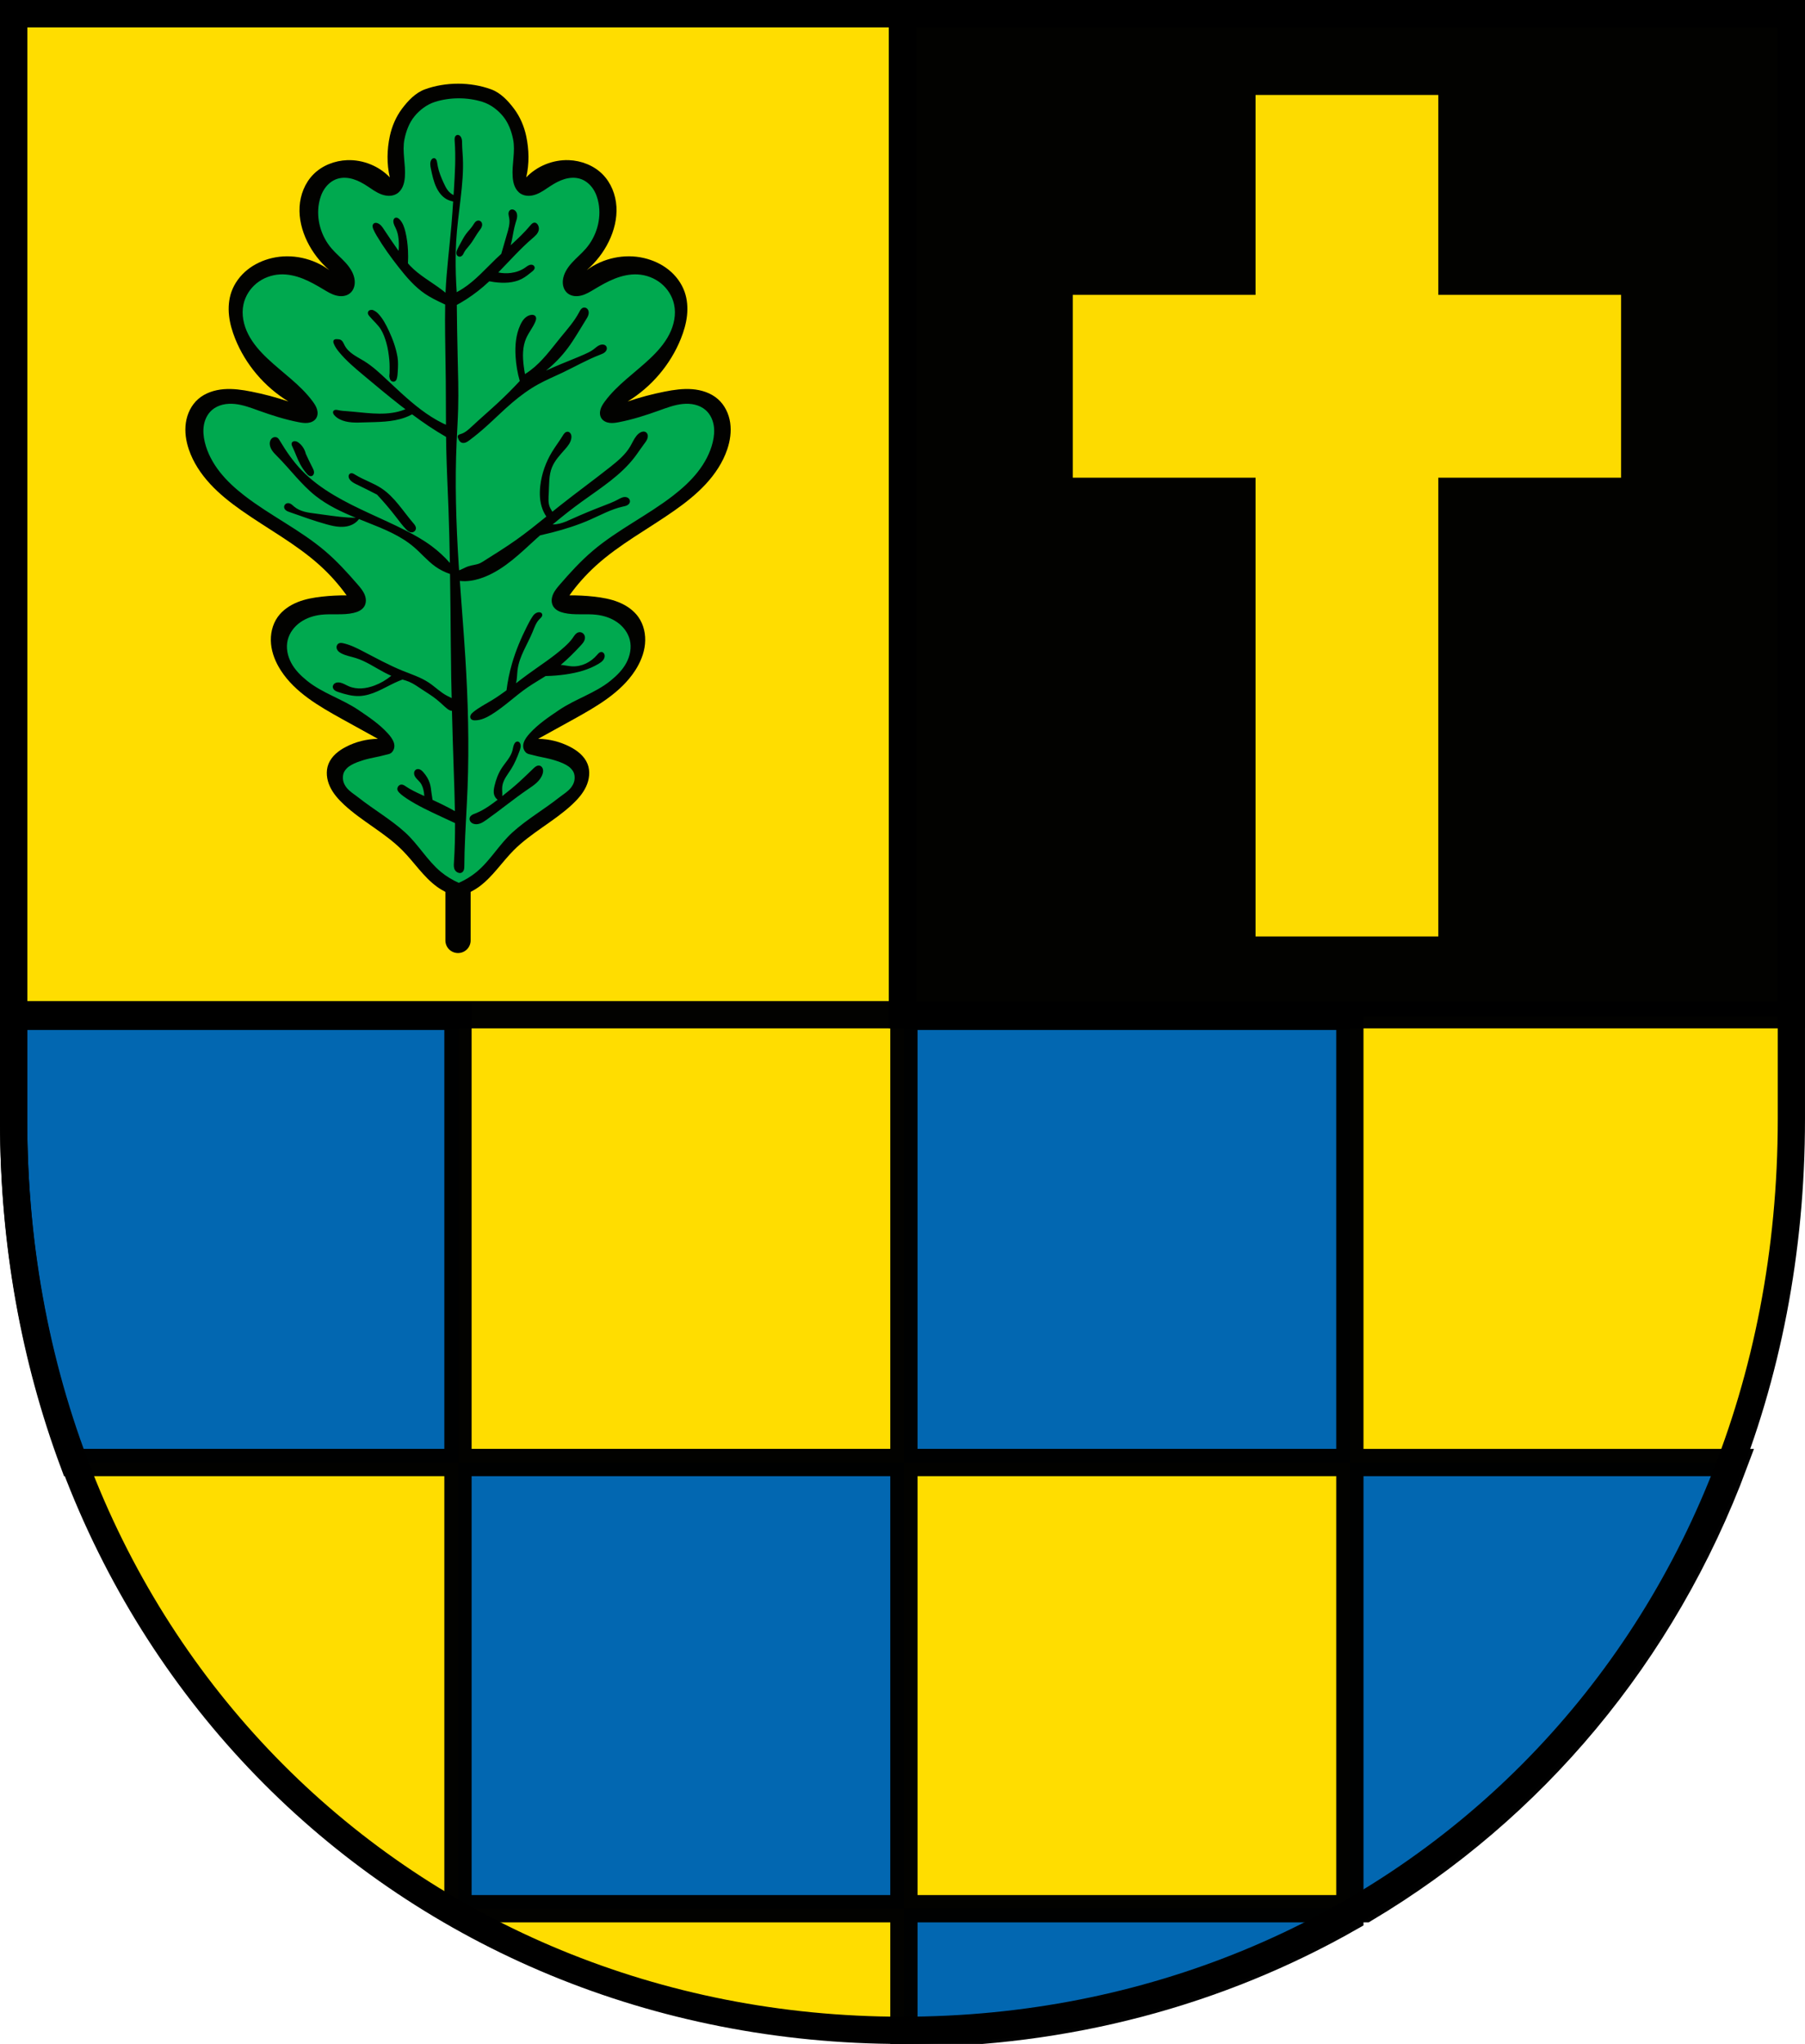 <?xml version="1.0" encoding="UTF-8" standalone="no"?>
<!-- Created with Inkscape (http://www.inkscape.org/) -->

<svg
   xmlns:dc="http://purl.org/dc/elements/1.1/"
   xmlns:cc="http://creativecommons.org/ns#"
   xmlns:rdf="http://www.w3.org/1999/02/22-rdf-syntax-ns#"
   xmlns:svg="http://www.w3.org/2000/svg"
   xmlns="http://www.w3.org/2000/svg"
   xmlns:sodipodi="http://sodipodi.sourceforge.net/DTD/sodipodi-0.dtd"
   xmlns:inkscape="http://www.inkscape.org/namespaces/inkscape"
   width="140.306mm"
   height="158.823mm"
   viewBox="0 0 140.306 158.823"
   version="1.1"
   id="svg865"
   inkscape:version="0.92.5 (2060ec1f9f, 2020-04-08)"
   sodipodi:docname="DEU Dickenschied COA.svg">
  <defs
     id="defs859">
    <inkscape:path-effect
       effect="spiro"
       id="path-effect3387"
       is_visible="true" />
    <inkscape:path-effect
       effect="spiro"
       id="path-effect3382"
       is_visible="true" />
    <inkscape:path-effect
       effect="spiro"
       id="path-effect3377"
       is_visible="true" />
    <inkscape:path-effect
       effect="spiro"
       id="path-effect3372"
       is_visible="true" />
    <inkscape:path-effect
       effect="spiro"
       id="path-effect3367"
       is_visible="true" />
    <inkscape:path-effect
       effect="spiro"
       id="path-effect3362"
       is_visible="true" />
    <inkscape:path-effect
       effect="spiro"
       id="path-effect3357"
       is_visible="true" />
    <inkscape:path-effect
       effect="spiro"
       id="path-effect3352"
       is_visible="true" />
    <inkscape:path-effect
       effect="spiro"
       id="path-effect3348"
       is_visible="true" />
    <inkscape:path-effect
       effect="spiro"
       id="path-effect3343"
       is_visible="true" />
    <inkscape:path-effect
       effect="spiro"
       id="path-effect3338"
       is_visible="true" />
    <inkscape:path-effect
       effect="spiro"
       id="path-effect3333"
       is_visible="true" />
    <inkscape:path-effect
       effect="spiro"
       id="path-effect3328"
       is_visible="true" />
    <inkscape:path-effect
       effect="spiro"
       id="path-effect3323"
       is_visible="true" />
    <inkscape:path-effect
       effect="spiro"
       id="path-effect3318"
       is_visible="true" />
    <inkscape:path-effect
       effect="spiro"
       id="path-effect3313"
       is_visible="true" />
    <inkscape:path-effect
       effect="spiro"
       id="path-effect3308"
       is_visible="true" />
    <inkscape:path-effect
       effect="spiro"
       id="path-effect3303"
       is_visible="true" />
    <inkscape:path-effect
       effect="spiro"
       id="path-effect3298"
       is_visible="true" />
    <inkscape:path-effect
       effect="spiro"
       id="path-effect3293"
       is_visible="true" />
    <inkscape:path-effect
       effect="spiro"
       id="path-effect3288"
       is_visible="true" />
    <inkscape:path-effect
       effect="spiro"
       id="path-effect3283"
       is_visible="true" />
    <inkscape:path-effect
       effect="spiro"
       id="path-effect3278"
       is_visible="true" />
    <inkscape:path-effect
       effect="spiro"
       id="path-effect3273"
       is_visible="true" />
    <inkscape:path-effect
       effect="spiro"
       id="path-effect3268"
       is_visible="true" />
    <inkscape:path-effect
       effect="spiro"
       id="path-effect3263"
       is_visible="true" />
    <inkscape:path-effect
       effect="spiro"
       id="path-effect3259"
       is_visible="true" />
    <inkscape:path-effect
       effect="spiro"
       id="path-effect3185"
       is_visible="true" />
    <inkscape:path-effect
       effect="spiro"
       id="path-effect3161"
       is_visible="true" />
    <inkscape:path-effect
       effect="spiro"
       id="path-effect3644"
       is_visible="true" />
    <inkscape:path-effect
       effect="spiro"
       id="path-effect3636"
       is_visible="true" />
    <inkscape:path-effect
       effect="spiro"
       id="path-effect3544"
       is_visible="true" />
    <inkscape:path-effect
       effect="spiro"
       id="path-effect3466"
       is_visible="true" />
    <inkscape:path-effect
       effect="spiro"
       id="path-effect3544-2"
       is_visible="true" />
    <inkscape:path-effect
       effect="spiro"
       id="path-effect3644-8"
       is_visible="true" />
    <inkscape:path-effect
       effect="spiro"
       id="path-effect3644-3"
       is_visible="true" />
    <inkscape:path-effect
       effect="spiro"
       id="path-effect3636-0"
       is_visible="true" />
    <inkscape:path-effect
       effect="spiro"
       id="path-effect1727-0-1"
       is_visible="true" />
    <inkscape:path-effect
       effect="spiro"
       id="path-effect1731-8-3"
       is_visible="true" />
    <inkscape:path-effect
       effect="spiro"
       id="path-effect1727-3"
       is_visible="true" />
    <inkscape:path-effect
       effect="spiro"
       id="path-effect1731-7"
       is_visible="true" />
    <inkscape:path-effect
       effect="spiro"
       id="path-effect841-8"
       is_visible="true" />
    <inkscape:path-effect
       effect="skeletal"
       id="path-effect6414"
       is_visible="true"
       lpeversion="1"
       pattern="m 26507.414,27761.564 c 0,-13.157 10.678,-23.835 23.835,-23.835 13.157,0 23.835,10.678 23.835,23.835 0,13.157 -10.678,23.835 -23.835,23.835 -13.157,0 -23.835,-10.678 -23.835,-23.835 z"
       copytype="single_stretched"
       prop_scale="0.08"
       scale_y_rel="false"
       spacing="0"
       normal_offset="0"
       tang_offset="0"
       prop_units="false"
       vertical_pattern="false"
       hide_knot="false"
       fuse_tolerance="0" />
    <inkscape:path-effect
       effect="spiro"
       id="path-effect3161-9"
       is_visible="true" />
    <inkscape:path-effect
       effect="spiro"
       id="path-effect3185-9"
       is_visible="true" />
  </defs>
  <sodipodi:namedview
     id="base"
     pagecolor="#ffffff"
     bordercolor="#666666"
     borderopacity="1.0"
     inkscape:pageopacity="0.0"
     inkscape:pageshadow="2"
     inkscape:zoom="1.3210603"
     inkscape:cx="265.1444"
     inkscape:cy="300.13745"
     inkscape:document-units="mm"
     inkscape:current-layer="layer1"
     showgrid="false"
     inkscape:window-width="1920"
     inkscape:window-height="1046"
     inkscape:window-x="-11"
     inkscape:window-y="-11"
     inkscape:window-maximized="1"
     fit-margin-top="0"
     fit-margin-left="0"
     fit-margin-right="0"
     fit-margin-bottom="0"
     inkscape:snap-global="false"
     inkscape:snap-midpoints="true"
     inkscape:snap-smooth-nodes="true" />
  <g
     inkscape:label="Ebene 1"
     inkscape:groupmode="layer"
     id="layer1"
     transform="translate(7.709,173.243)">
    <path
       style="opacity:1;fill:#ffdd00;fill-opacity:1;fill-rule:evenodd;stroke:none;stroke-width:2.117;stroke-linecap:round;stroke-linejoin:miter;stroke-miterlimit:4;stroke-dasharray:none;stroke-opacity:1;paint-order:fill markers stroke"
       d="m -6.651,-172.185 v 85.912 c 0,41.282 30.816,70.794 69.094,70.794 38.278,0 69.095,-29.511 69.095,-70.794 v -85.912 z"
       id="rect953-2-9"
       inkscape:connector-curvature="0"
       sodipodi:nodetypes="cssscc" />
    <path
       style="opacity:0.99;fill:#0066b3;fill-opacity:1;fill-rule:evenodd;stroke:#000000;stroke-width:8;stroke-linecap:round;stroke-linejoin:miter;stroke-miterlimit:4;stroke-dasharray:none;stroke-dashoffset:0;stroke-opacity:1;paint-order:fill markers stroke"
       d="M 4 298.012 L 4 328.709 C 4 364.736 10.222 398.384 21.555 428.842 L 134.336 428.842 L 134.336 298.012 L 4 298.012 z M 134.336 428.842 L 134.336 559.676 L 265.145 559.676 L 265.145 428.842 L 134.336 428.842 z M 265.145 428.842 L 395.949 428.842 L 395.949 298.012 L 265.145 298.012 L 265.145 428.842 z M 265.145 559.676 L 265.145 596.275 C 312.874 596.275 357.531 584.128 395.951 562.256 L 395.951 559.676 L 265.145 559.676 z M 395.951 559.676 L 400.383 559.676 C 449.412 530.436 487.803 485.091 508.732 428.844 L 395.951 428.844 L 395.951 559.676 z "
       transform="matrix(0.265,0,0,0.265,-7.709,-173.243)"
       id="rect3048" />
    <flowRoot
       xml:space="preserve"
       id="flowRoot2783"
       style="font-style:normal;font-weight:normal;font-size:26.667px;line-height:1.25;font-family:sans-serif;letter-spacing:0px;word-spacing:0px;fill:#000000;fill-opacity:1;stroke:none"><flowRegion
         id="flowRegion2785"><rect
           id="rect2787"
           width="4.055"
           height="56.766"
           x="1812.468"
           y="-35.759" /></flowRegion><flowPara
         id="flowPara2789" /></flowRoot>    <path
       style="opacity:0.99;fill:#000000;fill-opacity:1;fill-rule:evenodd;stroke:none;stroke-width:8;stroke-linecap:round;stroke-linejoin:miter;stroke-miterlimit:4;stroke-dasharray:none;stroke-dashoffset:0;stroke-opacity:1;paint-order:fill markers stroke"
       d="M 265.145 4 L 265.145 298.012 L 526.289 298.012 L 526.289 4 L 265.145 4 z "
       transform="matrix(0.265,0,0,0.265,-7.709,-173.243)"
       id="rect2997" />
    <path
       inkscape:connector-curvature="0"
       style="opacity:0.99;fill:none;fill-opacity:1;fill-rule:evenodd;stroke:#000000;stroke-width:2.117;stroke-linecap:round;stroke-linejoin:miter;stroke-miterlimit:4;stroke-dasharray:none;stroke-dashoffset:0;stroke-opacity:1;paint-order:fill markers stroke"
       d="m 62.444,-172.185 v 77.791 h 69.094 v -77.791 z"
       id="rect2997-3" />
    <path
       inkscape:connector-curvature="0"
       style="opacity:0.99;fill:none;fill-opacity:1;fill-rule:evenodd;stroke:#000000;stroke-width:2.117;stroke-linecap:round;stroke-linejoin:miter;stroke-miterlimit:4;stroke-dasharray:none;stroke-dashoffset:0;stroke-opacity:1;paint-order:fill markers stroke"
       d="m 62.443,-172.185 v 77.791 H -6.651 v -77.791 z"
       id="rect2997-3-2" />
    <path
       style="opacity:1;fill:none;fill-opacity:1;fill-rule:evenodd;stroke:#000000;stroke-width:2.117;stroke-linecap:round;stroke-linejoin:miter;stroke-miterlimit:4;stroke-dasharray:none;stroke-opacity:1;paint-order:fill markers stroke"
       d="m -6.651,-172.185 v 85.912 c 0,41.282 30.816,70.794 69.094,70.794 38.278,0 69.095,-29.511 69.095,-70.794 v -85.912 z"
       id="rect953-2"
       inkscape:connector-curvature="0"
       sodipodi:nodetypes="cssscc" />
    <path
       style="opacity:0.99;fill:#ffdd00;fill-opacity:1;fill-rule:evenodd;stroke:none;stroke-width:0.265;stroke-linecap:round;stroke-linejoin:miter;stroke-miterlimit:4;stroke-dasharray:none;stroke-dashoffset:0;stroke-opacity:1;paint-order:fill markers stroke"
       d="m 89.887,-165.864 v 15.533 H 75.68 v 14.207 h 14.207 v 35.648 h 14.207 v -35.648 h 14.207 v -14.207 H 104.094 V -165.864 Z"
       id="rect3130"
       inkscape:connector-curvature="0" />
    <path
       inkscape:connector-curvature="0"
       style="opacity:0.99;fill:#000000;fill-opacity:1;fill-rule:evenodd;stroke:none;stroke-width:0.106;stroke-linecap:round;stroke-linejoin:round;stroke-miterlimit:4;stroke-dasharray:none;stroke-dashoffset:0;stroke-opacity:1;paint-order:fill markers stroke"
       d="m 27.896,-166.74 c -0.887,0 -1.773,0.147 -2.579,0.441 -0.734,0.268 -1.315,0.889 -1.78,1.508 -0.467,0.623 -0.784,1.37 -0.945,2.127 -0.222,1.046 -0.247,2.155 0,3.205 -0.841,-0.882 -2.08,-1.383 -3.309,-1.339 -0.975,0.035 -1.947,0.414 -2.628,1.1 -0.66,0.665 -1.021,1.588 -1.076,2.516 -0.055,0.928 0.181,1.859 0.589,2.698 0.413,0.848 1.004,1.612 1.722,2.233 -1.246,-0.93 -2.921,-1.295 -4.447,-0.942 -0.701,0.163 -1.372,0.47 -1.929,0.919 -0.557,0.449 -0.998,1.043 -1.234,1.712 -0.206,0.587 -0.253,1.221 -0.186,1.839 0.067,0.617 0.245,1.219 0.477,1.797 0.804,2.003 2.277,3.741 4.136,4.879 -0.938,-0.317 -1.898,-0.573 -2.871,-0.765 -0.709,-0.14 -1.432,-0.247 -2.152,-0.189 -0.72,0.058 -1.444,0.292 -1.984,0.763 -0.536,0.467 -0.859,1.144 -0.961,1.841 -0.102,0.697 0.005,1.413 0.232,2.081 0.338,0.999 0.937,1.9 1.657,2.679 0.72,0.78 1.56,1.443 2.431,2.056 2.044,1.439 4.286,2.626 6.131,4.305 0.761,0.692 1.447,1.464 2.044,2.296 -0.634,-0.006 -1.268,0.026 -1.898,0.096 -0.651,0.072 -1.303,0.186 -1.909,0.429 -0.607,0.243 -1.169,0.623 -1.546,1.15 -0.431,0.603 -0.592,1.37 -0.521,2.104 0.071,0.734 0.362,1.436 0.764,2.058 1.107,1.712 2.972,2.782 4.769,3.779 0.923,0.512 1.848,1.022 2.773,1.531 -0.862,0.011 -1.72,0.226 -2.482,0.622 -0.29,0.151 -0.568,0.329 -0.807,0.55 -0.239,0.221 -0.438,0.488 -0.556,0.789 -0.218,0.558 -0.138,1.199 0.114,1.743 0.251,0.544 0.661,1.004 1.103,1.414 1.403,1.303 3.175,2.184 4.525,3.54 0.917,0.921 1.628,2.049 2.677,2.822 0.212,0.156 0.439,0.293 0.673,0.415 v 3.77 c 0,0.543 0.438,0.98 0.981,0.98 0.543,0 0.981,-0.437 0.981,-0.98 v -3.77 c 0.234,-0.123 0.461,-0.259 0.673,-0.415 1.049,-0.773 1.759,-1.901 2.676,-2.822 1.35,-1.356 3.123,-2.237 4.526,-3.54 0.442,-0.41 0.852,-0.87 1.103,-1.414 0.251,-0.544 0.331,-1.185 0.113,-1.743 -0.118,-0.301 -0.317,-0.568 -0.556,-0.789 -0.239,-0.221 -0.517,-0.399 -0.807,-0.55 -0.762,-0.396 -1.619,-0.611 -2.481,-0.622 0.926,-0.508 1.85,-1.018 2.773,-1.531 1.797,-0.997 3.662,-2.067 4.769,-3.779 0.402,-0.622 0.694,-1.324 0.765,-2.058 0.071,-0.734 -0.091,-1.501 -0.521,-2.104 -0.376,-0.527 -0.939,-0.907 -1.546,-1.15 -0.607,-0.243 -1.259,-0.357 -1.909,-0.429 -0.63,-0.07 -1.264,-0.102 -1.898,-0.096 0.597,-0.833 1.283,-1.604 2.044,-2.296 1.845,-1.679 4.087,-2.866 6.131,-4.305 0.871,-0.613 1.711,-1.277 2.431,-2.056 0.72,-0.78 1.318,-1.681 1.657,-2.679 0.226,-0.668 0.334,-1.384 0.232,-2.081 -0.102,-0.697 -0.426,-1.374 -0.962,-1.841 -0.541,-0.472 -1.264,-0.706 -1.984,-0.763 -0.72,-0.058 -1.444,0.049 -2.152,0.189 -0.973,0.192 -1.932,0.448 -2.871,0.765 1.859,-1.139 3.332,-2.876 4.136,-4.879 0.232,-0.578 0.41,-1.179 0.477,-1.797 0.067,-0.617 0.021,-1.252 -0.186,-1.839 -0.236,-0.67 -0.676,-1.263 -1.234,-1.712 -0.557,-0.449 -1.228,-0.756 -1.93,-0.919 -1.525,-0.354 -3.199,0.011 -4.445,0.941 0.717,-0.621 1.308,-1.385 1.72,-2.232 0.408,-0.839 0.644,-1.77 0.589,-2.698 -0.055,-0.928 -0.416,-1.851 -1.076,-2.516 -0.681,-0.686 -1.653,-1.066 -2.628,-1.101 -1.229,-0.044 -2.467,0.458 -3.309,1.339 0.247,-1.05 0.222,-2.159 0,-3.205 -0.161,-0.757 -0.477,-1.504 -0.945,-2.127 -0.465,-0.62 -1.046,-1.24 -1.78,-1.508 -0.806,-0.294 -1.693,-0.441 -2.579,-0.441 z"
       id="rect3157-4" />
    <path
       style="fill:#00a94f;fill-opacity:1;stroke:none;stroke-width:0.246;stroke-linecap:butt;stroke-linejoin:miter;stroke-miterlimit:4;stroke-dasharray:none;stroke-opacity:1"
       d="M 134.572 28.828 C 132.189 28.828 129.807 29.178 127.592 29.877 C 125.243 30.618 123.124 32.226 121.578 34.111 C 120.03 35.999 119.135 38.412 118.648 40.787 C 117.903 44.422 119.051 48.207 118.758 51.91 C 118.683 52.852 118.525 53.797 118.152 54.668 C 117.78 55.539 117.179 56.337 116.357 56.83 C 115.685 57.234 114.888 57.419 114.1 57.42 C 113.311 57.42 112.528 57.24 111.793 56.959 C 110.323 56.397 109.055 55.443 107.742 54.584 C 106.435 53.729 105.051 52.954 103.547 52.508 C 102.042 52.062 100.398 51.961 98.906 52.445 C 97.401 52.934 96.13 53.996 95.244 55.285 C 94.358 56.574 93.839 58.081 93.562 59.611 C 92.719 64.273 94.152 69.258 97.27 72.873 C 98.548 74.356 100.083 75.61 101.398 77.062 C 102.714 78.515 103.835 80.245 104.033 82.178 C 104.106 82.886 104.049 83.612 103.82 84.287 C 103.591 84.962 103.181 85.584 102.615 86.029 C 102.07 86.458 101.394 86.713 100.701 86.803 C 100.008 86.893 99.297 86.822 98.621 86.65 C 97.268 86.306 96.063 85.567 94.871 84.852 C 92.918 83.678 90.934 82.535 88.809 81.699 C 86.683 80.864 84.396 80.343 82.109 80.467 C 79.617 80.602 77.168 81.522 75.246 83.084 C 73.324 84.646 71.943 86.845 71.42 89.238 C 70.772 92.201 71.443 95.339 72.828 98.047 C 74.215 100.754 76.28 103.074 78.508 105.174 C 82.928 109.342 88.109 112.819 91.707 117.688 C 92.252 118.425 92.765 119.208 93.012 120.086 C 93.135 120.525 93.191 120.984 93.145 121.438 C 93.098 121.891 92.948 122.338 92.688 122.715 C 92.427 123.092 92.063 123.393 91.652 123.605 C 91.242 123.817 90.787 123.941 90.326 123.998 C 89.405 124.112 88.473 123.96 87.562 123.785 C 83.541 123.006 79.63 121.746 75.781 120.361 C 73.532 119.552 71.269 118.692 68.885 118.455 C 67.693 118.337 66.477 118.378 65.314 118.66 C 64.152 118.942 63.04 119.47 62.148 120.254 C 60.869 121.379 60.093 122.991 59.803 124.652 C 59.513 126.314 59.684 128.027 60.078 129.668 C 60.845 132.859 62.452 135.818 64.496 138.412 C 66.541 141.006 69.015 143.249 71.637 145.283 C 79.197 151.147 88.022 155.349 95.307 161.539 C 98.808 164.514 101.909 167.914 104.904 171.381 C 105.692 172.293 106.487 173.23 106.947 174.338 C 107.177 174.892 107.319 175.484 107.32 176.082 C 107.321 176.68 107.177 177.282 106.867 177.797 C 106.543 178.336 106.047 178.763 105.492 179.072 C 104.938 179.381 104.326 179.578 103.705 179.723 C 100.617 180.443 97.368 179.899 94.215 180.258 C 92.034 180.506 89.884 181.205 88.1 182.459 C 86.315 183.713 84.92 185.545 84.4 187.637 C 83.839 189.897 84.325 192.331 85.43 194.391 C 86.534 196.45 88.253 198.147 90.07 199.617 C 94.543 203.237 100.349 204.946 105.123 208.174 C 108.182 210.242 111.313 212.335 113.777 215.062 C 114.51 215.873 115.216 216.777 115.539 217.812 C 115.7 218.329 115.736 218.912 115.592 219.434 C 115.449 219.95 115.149 220.461 114.721 220.793 C 114.255 221.154 113.603 221.193 113.033 221.355 C 110.858 221.977 108.586 222.247 106.432 222.934 C 105.3 223.295 104.163 223.687 103.129 224.264 C 102.613 224.551 102.107 224.884 101.705 225.312 C 101.305 225.739 100.933 226.23 100.76 226.783 C 100.54 227.484 100.526 228.265 100.682 228.982 C 100.838 229.704 101.212 230.388 101.674 230.971 C 102.599 232.138 103.946 232.915 105.121 233.842 C 109.608 237.382 114.642 240.27 118.865 244.109 C 122.718 247.612 125.322 252.338 129.336 255.662 C 130.908 256.964 132.692 258.037 134.572 258.871 C 136.453 258.037 138.236 256.964 139.809 255.662 C 143.822 252.338 146.427 247.612 150.279 244.109 C 154.502 240.27 159.535 237.382 164.021 233.842 C 165.196 232.915 166.544 232.138 167.469 230.971 C 167.93 230.388 168.302 229.704 168.459 228.982 C 168.615 228.265 168.602 227.484 168.383 226.783 C 168.209 226.229 167.838 225.739 167.438 225.312 C 167.036 224.885 166.531 224.551 166.016 224.264 C 164.981 223.686 163.843 223.295 162.711 222.934 C 160.557 222.247 158.286 221.977 156.111 221.355 C 155.541 221.193 154.89 221.154 154.424 220.793 C 153.995 220.461 153.694 219.95 153.551 219.434 C 153.406 218.912 153.444 218.329 153.605 217.812 C 153.929 216.777 154.635 215.873 155.367 215.062 C 157.831 212.335 160.963 210.242 164.021 208.174 C 168.796 204.946 174.599 203.237 179.072 199.617 C 180.889 198.147 182.609 196.45 183.713 194.391 C 184.817 192.331 185.305 189.897 184.744 187.637 C 184.225 185.545 182.829 183.713 181.045 182.459 C 179.261 181.205 177.108 180.506 174.928 180.258 C 171.774 179.899 168.528 180.443 165.439 179.723 C 164.819 179.578 164.205 179.381 163.65 179.072 C 163.096 178.763 162.6 178.336 162.275 177.797 C 161.965 177.282 161.821 176.68 161.822 176.082 C 161.823 175.484 161.967 174.892 162.197 174.338 C 162.657 173.23 163.45 172.293 164.238 171.381 C 167.233 167.914 170.334 164.514 173.836 161.539 C 181.121 155.349 189.944 151.147 197.504 145.283 C 200.126 143.249 202.602 141.006 204.646 138.412 C 206.691 135.818 208.299 132.859 209.066 129.668 C 209.461 128.027 209.632 126.314 209.342 124.652 C 209.052 122.991 208.276 121.379 206.996 120.254 C 206.104 119.47 204.993 118.942 203.83 118.66 C 202.667 118.378 201.452 118.337 200.26 118.455 C 197.876 118.692 195.611 119.552 193.361 120.361 C 189.513 121.746 185.602 123.006 181.58 123.785 C 180.669 123.962 179.739 124.112 178.818 123.998 C 178.358 123.941 177.903 123.817 177.492 123.605 C 177.081 123.393 176.713 123.092 176.453 122.715 C 176.193 122.338 176.046 121.891 176 121.438 C 175.954 120.984 176.007 120.525 176.131 120.086 C 176.378 119.208 176.89 118.425 177.436 117.688 C 181.034 112.819 186.213 109.342 190.633 105.174 C 192.86 103.074 194.929 100.754 196.316 98.047 C 197.704 95.339 198.373 92.201 197.725 89.238 C 197.201 86.845 195.819 84.646 193.896 83.084 C 191.974 81.522 189.526 80.602 187.033 80.467 C 184.746 80.343 182.462 80.864 180.336 81.699 C 178.21 82.535 176.226 83.678 174.273 84.852 C 173.082 85.567 171.874 86.306 170.521 86.65 C 169.845 86.822 169.136 86.893 168.443 86.803 C 167.751 86.713 167.074 86.458 166.529 86.029 C 165.963 85.584 165.554 84.962 165.324 84.287 C 165.094 83.612 165.039 82.886 165.111 82.178 C 165.31 80.245 166.431 78.515 167.746 77.062 C 169.061 75.61 170.594 74.356 171.873 72.873 C 174.99 69.258 176.425 64.273 175.582 59.611 C 175.305 58.081 174.786 56.574 173.9 55.285 C 173.015 53.996 171.743 52.934 170.238 52.445 C 168.746 51.961 167.102 52.062 165.598 52.508 C 164.093 52.954 162.71 53.729 161.402 54.584 C 160.09 55.443 158.821 56.397 157.352 56.959 C 156.617 57.24 155.834 57.42 155.045 57.42 C 154.256 57.419 153.46 57.234 152.787 56.83 C 151.966 56.337 151.364 55.539 150.992 54.668 C 150.62 53.797 150.461 52.852 150.387 51.91 C 150.093 48.207 151.241 44.422 150.496 40.787 C 150.009 38.412 149.114 35.999 147.566 34.111 C 146.02 32.226 143.902 30.618 141.553 29.877 C 139.338 29.178 136.955 28.828 134.572 28.828 z M 134.344 39.568 L 134.344 39.57 C 134.477 39.584 134.608 39.628 134.725 39.693 C 134.958 39.825 135.136 40.041 135.258 40.279 C 135.547 40.844 135.538 41.508 135.547 42.143 C 135.566 43.508 135.699 44.87 135.766 46.234 C 135.959 50.216 135.579 54.201 135.119 58.16 C 134.629 62.384 134.046 66.6 133.805 70.846 C 133.715 72.417 133.674 73.992 133.66 75.566 C 133.632 78.836 133.728 82.105 133.949 85.367 C 133.95 85.471 133.952 85.574 133.953 85.678 C 134.595 85.34 135.22 84.972 135.828 84.576 C 139.44 82.223 142.317 78.931 145.422 75.941 C 145.95 75.433 146.493 74.94 147.033 74.443 C 147.581 72.516 148.131 70.589 148.705 68.67 C 149.167 67.125 149.643 65.512 149.361 63.924 C 149.291 63.53 149.175 63.142 149.162 62.742 C 149.155 62.542 149.176 62.338 149.238 62.148 C 149.302 61.959 149.41 61.782 149.562 61.652 C 149.764 61.481 150.037 61.401 150.301 61.416 C 150.565 61.431 150.82 61.539 151.027 61.703 C 151.285 61.907 151.471 62.195 151.578 62.506 C 151.685 62.817 151.715 63.15 151.695 63.479 C 151.656 64.135 151.421 64.76 151.229 65.389 C 150.709 67.085 150.481 68.854 150.119 70.59 C 150.026 71.035 149.905 71.473 149.795 71.914 C 151.803 70.085 153.779 68.226 155.521 66.146 C 155.707 65.925 155.892 65.698 156.125 65.527 C 156.242 65.442 156.37 65.372 156.508 65.328 C 156.645 65.284 156.793 65.268 156.936 65.287 C 157.107 65.312 157.269 65.392 157.404 65.5 C 157.54 65.609 157.652 65.745 157.744 65.893 C 158.013 66.324 158.123 66.854 158.047 67.357 C 157.967 67.887 157.691 68.372 157.346 68.781 C 157 69.191 156.584 69.534 156.178 69.883 C 152.593 72.954 149.466 76.518 146.158 79.887 C 147.375 80.138 148.633 80.192 149.865 80.031 C 151.358 79.837 152.823 79.331 154.057 78.467 C 154.324 78.279 154.582 78.076 154.865 77.912 C 155.132 77.758 155.425 77.64 155.732 77.621 C 155.886 77.612 156.043 77.628 156.189 77.676 C 156.336 77.723 156.473 77.804 156.582 77.912 C 156.73 78.058 156.825 78.259 156.834 78.467 C 156.844 78.707 156.742 78.94 156.596 79.131 C 156.45 79.322 156.262 79.477 156.076 79.629 C 155.131 80.403 154.18 81.183 153.098 81.748 C 150.624 83.039 147.683 83.086 144.918 82.709 C 144.453 82.646 143.992 82.56 143.531 82.475 C 142.928 83.036 142.314 83.587 141.686 84.121 C 139.668 85.835 137.508 87.381 135.223 88.717 C 134.816 88.954 134.406 89.184 133.992 89.408 C 134.042 94.427 134.118 99.446 134.24 104.463 C 134.365 109.593 134.527 114.724 134.385 119.854 C 134.296 123.072 134.087 126.286 133.943 129.502 C 133.41 141.432 133.776 153.387 134.531 165.305 C 134.572 165.945 134.619 166.585 134.662 167.225 C 134.812 167.174 134.961 167.125 135.107 167.064 C 135.855 166.757 136.553 166.333 137.316 166.068 C 138.456 165.673 139.711 165.645 140.807 165.141 C 141.155 164.981 141.481 164.777 141.805 164.572 C 145.042 162.53 148.299 160.516 151.422 158.303 C 154.462 156.148 157.366 153.812 160.266 151.469 C 159.799 150.778 159.408 150.034 159.115 149.254 C 158.311 147.113 158.22 144.759 158.475 142.486 C 158.873 138.935 160.1 135.489 161.965 132.441 C 162.931 130.862 164.064 129.39 165.029 127.811 C 165.212 127.512 165.391 127.205 165.646 126.965 C 165.774 126.845 165.92 126.743 166.082 126.676 C 166.244 126.607 166.422 126.577 166.596 126.6 C 166.844 126.631 167.072 126.77 167.238 126.957 C 167.414 127.155 167.525 127.403 167.578 127.662 C 167.631 127.921 167.628 128.191 167.594 128.453 C 167.512 129.085 167.254 129.682 166.916 130.223 C 166.578 130.763 166.163 131.25 165.742 131.729 C 164.286 133.386 162.714 135.024 161.895 137.072 C 160.965 139.395 161.104 141.984 160.969 144.482 C 160.928 145.242 160.86 146.001 160.891 146.762 C 160.921 147.522 161.055 148.289 161.396 148.969 C 161.577 149.328 161.812 149.659 161.994 150.018 C 162.002 150.034 162.005 150.049 162.012 150.064 C 162.732 149.485 163.449 148.902 164.174 148.328 C 169.06 144.461 174.105 140.796 178.992 136.93 C 181.191 135.19 183.404 133.358 184.834 130.945 C 185.454 129.9 185.919 128.754 186.686 127.811 C 187.006 127.416 187.381 127.06 187.826 126.814 C 188.078 126.676 188.354 126.572 188.641 126.549 C 188.927 126.525 189.225 126.583 189.465 126.742 C 189.718 126.91 189.893 127.184 189.971 127.479 C 190.048 127.773 190.034 128.085 189.963 128.381 C 189.795 129.079 189.328 129.662 188.895 130.234 C 187.96 131.469 187.126 132.778 186.188 134.01 C 182.087 139.395 176.215 143.082 170.729 147.047 C 167.767 149.187 164.895 151.45 162.096 153.799 C 162.795 153.78 163.494 153.693 164.174 153.527 C 165.462 153.215 166.671 152.649 167.879 152.104 C 170.809 150.779 173.782 149.553 176.783 148.398 C 178.303 147.814 179.836 147.244 181.271 146.475 C 181.683 146.254 182.09 146.016 182.533 145.869 C 182.977 145.723 183.47 145.675 183.908 145.836 C 184.18 145.936 184.424 146.117 184.584 146.359 C 184.744 146.601 184.813 146.904 184.762 147.189 C 184.723 147.405 184.617 147.605 184.473 147.77 C 184.328 147.934 184.146 148.066 183.951 148.166 C 183.561 148.366 183.125 148.448 182.697 148.543 C 179.32 149.294 176.247 150.997 173.08 152.389 C 169.453 153.983 165.66 155.182 161.822 156.166 C 160.694 156.455 159.561 156.724 158.424 156.977 C 158.086 157.278 157.741 157.571 157.406 157.875 C 152.716 162.133 148.112 166.772 142.232 169.131 C 140.416 169.86 138.49 170.356 136.533 170.412 C 135.98 170.428 135.427 170.398 134.877 170.344 C 135.405 177.788 136.022 185.227 136.49 192.676 C 137.294 205.46 137.64 218.284 137.145 231.084 C 136.903 237.33 136.461 243.568 136.273 249.816 C 136.234 251.147 136.205 252.477 136.201 253.809 C 136.2 254.213 136.198 254.626 136.08 255.014 C 136.021 255.207 135.932 255.392 135.807 255.551 C 135.681 255.71 135.517 255.84 135.328 255.914 C 135.052 256.022 134.739 256.003 134.457 255.914 C 134.037 255.781 133.669 255.49 133.441 255.113 C 133.249 254.794 133.159 254.426 133.129 254.055 C 133.099 253.684 133.125 253.309 133.15 252.938 C 133.41 249.079 133.489 245.214 133.477 241.348 C 132.125 240.721 130.775 240.093 129.424 239.465 C 125.988 237.868 122.539 236.263 119.367 234.189 C 118.586 233.679 117.818 233.135 117.156 232.477 C 116.91 232.232 116.672 231.956 116.586 231.619 C 116.506 231.309 116.569 230.971 116.729 230.693 C 116.831 230.514 116.974 230.358 117.146 230.244 C 117.319 230.131 117.52 230.064 117.727 230.053 C 117.976 230.041 118.223 230.116 118.447 230.227 C 118.671 230.337 118.876 230.483 119.082 230.623 C 120.465 231.562 121.986 232.276 123.504 232.977 C 123.824 233.124 124.143 233.273 124.463 233.42 C 124.436 233.081 124.411 232.742 124.359 232.406 C 124.194 231.338 123.889 230.258 123.219 229.41 C 122.92 229.033 122.558 228.713 122.234 228.357 C 121.911 228.002 121.619 227.597 121.508 227.129 C 121.441 226.849 121.445 226.549 121.539 226.277 C 121.634 226.005 121.825 225.764 122.08 225.631 C 122.264 225.536 122.476 225.495 122.684 225.51 C 122.891 225.523 123.094 225.586 123.279 225.68 C 123.65 225.867 123.946 226.173 124.219 226.486 C 125.036 227.425 125.708 228.506 126.074 229.695 C 126.359 230.619 126.454 231.589 126.572 232.549 C 126.654 233.214 126.77 233.875 126.875 234.537 C 128.548 235.317 130.216 236.111 131.85 236.971 C 132.385 237.252 132.909 237.553 133.438 237.848 C 133.369 233.705 133.225 229.562 133.08 225.422 C 132.882 219.762 132.716 214.101 132.572 208.439 C 132.382 208.419 132.194 208.38 132.016 208.311 C 131.464 208.096 131.006 207.697 130.566 207.301 C 129.652 206.478 128.755 205.634 127.785 204.877 C 126.516 203.887 125.132 203.055 123.791 202.166 C 122.545 201.34 121.321 200.455 119.939 199.883 C 119.324 199.628 118.686 199.438 118.045 199.258 C 117.264 199.56 116.49 199.883 115.732 200.24 C 114.065 201.025 112.458 201.937 110.773 202.684 C 109.089 203.431 107.302 204.015 105.461 204.092 C 103.371 204.178 101.313 203.61 99.328 202.951 C 98.945 202.824 98.555 202.688 98.229 202.451 C 98.065 202.333 97.92 202.189 97.811 202.02 C 97.701 201.85 97.629 201.655 97.617 201.453 C 97.602 201.206 97.678 200.957 97.816 200.752 C 97.955 200.547 98.152 200.385 98.375 200.277 C 98.82 200.062 99.345 200.062 99.828 200.168 C 100.714 200.363 101.49 200.882 102.324 201.238 C 103.501 201.741 104.801 201.921 106.078 201.852 C 107.356 201.782 108.613 201.47 109.812 201.025 C 111.614 200.358 113.292 199.373 114.777 198.154 C 114.084 197.856 113.403 197.526 112.736 197.174 C 109.977 195.715 107.37 193.9 104.393 192.965 C 102.984 192.522 101.499 192.281 100.184 191.611 C 99.866 191.45 99.558 191.262 99.301 191.016 C 99.044 190.769 98.839 190.46 98.758 190.113 C 98.689 189.82 98.713 189.504 98.838 189.23 C 98.963 188.957 99.192 188.728 99.471 188.615 C 99.661 188.539 99.871 188.516 100.076 188.523 C 100.281 188.532 100.483 188.571 100.684 188.615 C 102.721 189.062 104.61 190.008 106.461 190.969 C 110.294 192.958 114.083 195.052 118.086 196.674 C 120.705 197.734 123.436 198.604 125.789 200.168 C 127.621 201.386 129.185 203.004 131.137 204.02 C 131.58 204.25 132.049 204.457 132.488 204.697 C 132.444 202.723 132.386 200.75 132.354 198.775 C 132.241 191.999 132.2 185.222 132.137 178.445 C 132.105 175.063 132.054 171.681 132.004 168.299 C 130.451 167.777 128.972 167.036 127.643 166.078 C 125.347 164.423 123.523 162.205 121.367 160.373 C 117.475 157.065 112.637 155.117 107.887 153.24 C 107.027 152.901 106.167 152.55 105.307 152.203 C 104.881 152.76 104.352 153.237 103.75 153.596 C 102.573 154.296 101.164 154.535 99.795 154.482 C 98.426 154.43 97.082 154.103 95.762 153.738 C 92.116 152.73 88.562 151.424 84.992 150.174 C 84.64 150.05 84.282 149.925 83.975 149.713 C 83.821 149.607 83.682 149.479 83.572 149.328 C 83.462 149.177 83.382 149.003 83.352 148.818 C 83.298 148.486 83.418 148.133 83.652 147.891 C 83.887 147.649 84.228 147.52 84.564 147.535 C 84.918 147.55 85.25 147.711 85.537 147.918 C 85.824 148.125 86.076 148.377 86.348 148.604 C 87.204 149.316 88.255 149.762 89.332 150.045 C 90.409 150.328 91.521 150.458 92.625 150.602 C 95.76 151.01 98.884 151.538 102.039 151.742 C 102.818 151.792 103.597 151.819 104.377 151.83 C 100.192 150.112 96.085 148.192 92.553 145.395 C 88.37 142.082 85.187 137.698 81.428 133.912 C 80.928 133.409 80.415 132.913 79.992 132.344 C 79.569 131.774 79.235 131.121 79.145 130.418 C 79.104 130.101 79.114 129.776 79.193 129.467 C 79.273 129.158 79.424 128.865 79.645 128.635 C 79.861 128.408 80.144 128.245 80.451 128.188 C 80.759 128.13 81.09 128.184 81.355 128.35 C 81.674 128.548 81.876 128.884 82.068 129.205 C 83.907 132.275 85.945 135.246 88.416 137.834 C 91.222 140.774 94.55 143.179 98.045 145.252 C 104.723 149.213 112.024 151.995 118.941 155.521 C 121.614 156.884 124.239 158.365 126.645 160.158 C 128.581 161.602 130.36 163.253 131.963 165.061 C 131.872 159.84 131.749 154.622 131.557 149.404 C 131.338 143.475 131.035 137.547 130.902 131.615 C 130.876 130.45 130.864 129.284 130.85 128.119 C 129.11 127.101 127.392 126.046 125.717 124.926 C 124.076 123.829 122.475 122.675 120.891 121.498 C 120.215 121.855 119.517 122.17 118.799 122.43 C 115.021 123.796 110.904 123.732 106.889 123.855 C 105.653 123.894 104.414 123.95 103.182 123.852 C 101.949 123.753 100.713 123.494 99.613 122.93 C 99.021 122.626 98.468 122.231 98.045 121.717 C 97.913 121.556 97.791 121.382 97.727 121.184 C 97.695 121.084 97.678 120.979 97.682 120.875 C 97.685 120.771 97.711 120.668 97.76 120.576 C 97.827 120.45 97.937 120.347 98.064 120.281 C 98.192 120.215 98.335 120.181 98.479 120.174 C 98.765 120.156 99.047 120.23 99.328 120.289 C 100.171 120.467 101.037 120.513 101.896 120.576 C 106.853 120.938 111.905 121.91 116.73 120.719 C 117.479 120.534 118.212 120.29 118.928 120.006 C 118.459 119.646 117.981 119.299 117.516 118.936 C 113.788 116.022 110.157 112.987 106.531 109.949 C 104.04 107.862 101.534 105.756 99.471 103.244 C 98.844 102.481 98.254 101.67 97.902 100.748 C 97.84 100.585 97.785 100.418 97.773 100.244 C 97.762 100.071 97.798 99.889 97.902 99.75 C 97.96 99.673 98.036 99.612 98.121 99.566 C 98.206 99.521 98.3 99.49 98.395 99.475 C 98.584 99.441 98.778 99.452 98.971 99.463 C 99.261 99.48 99.56 99.493 99.828 99.605 C 100.165 99.747 100.422 100.031 100.613 100.342 C 100.805 100.652 100.941 100.993 101.111 101.316 C 101.686 102.409 102.627 103.268 103.645 103.969 C 104.662 104.669 105.766 105.231 106.816 105.881 C 109.306 107.421 111.459 109.439 113.592 111.443 C 114.94 112.711 116.289 113.98 117.658 115.225 C 121.411 118.637 125.369 121.907 129.924 124.139 C 130.217 124.282 130.517 124.412 130.814 124.547 C 130.789 120.223 130.798 115.9 130.758 111.576 C 130.703 105.671 130.546 99.765 130.539 93.859 C 130.537 92.338 130.553 90.816 130.582 89.295 C 130.346 89.185 130.109 89.078 129.873 88.967 C 128.105 88.138 126.34 87.283 124.723 86.189 C 121.663 84.121 119.226 81.268 116.945 78.363 C 114.637 75.423 112.442 72.388 110.533 69.174 C 110.164 68.552 109.805 67.922 109.523 67.256 C 109.404 66.972 109.297 66.674 109.289 66.365 C 109.285 66.211 109.305 66.056 109.359 65.912 C 109.414 65.768 109.503 65.634 109.623 65.537 C 109.774 65.415 109.968 65.353 110.162 65.342 C 110.356 65.332 110.551 65.372 110.734 65.438 C 111.18 65.596 111.562 65.901 111.877 66.254 C 112.192 66.607 112.447 67.009 112.703 67.406 C 113.952 69.34 115.281 71.219 116.592 73.111 C 116.698 73.264 116.81 73.415 116.916 73.568 C 116.983 72.846 117.012 72.122 116.996 71.396 C 116.965 69.911 116.752 68.405 116.137 67.053 C 115.976 66.701 115.79 66.361 115.641 66.004 C 115.491 65.647 115.381 65.268 115.381 64.881 C 115.381 64.695 115.406 64.509 115.479 64.338 C 115.551 64.167 115.673 64.013 115.834 63.922 C 115.956 63.852 116.097 63.821 116.236 63.822 C 116.376 63.824 116.516 63.859 116.645 63.914 C 116.901 64.025 117.112 64.22 117.299 64.428 C 118.176 65.4 118.607 66.69 118.914 67.963 C 119.345 69.749 119.578 71.581 119.672 73.416 C 119.737 74.682 119.727 75.951 119.662 77.217 C 119.865 77.45 120.062 77.687 120.275 77.91 C 122.992 80.757 126.534 82.65 129.668 85.029 C 130.012 85.29 130.349 85.559 130.684 85.832 C 130.684 85.824 130.683 85.812 130.684 85.801 C 130.982 79.169 131.848 72.578 132.418 65.965 C 132.616 63.672 132.774 61.376 132.924 59.08 C 132.271 58.954 131.63 58.747 131.045 58.43 C 129.665 57.681 128.67 56.361 127.996 54.943 C 127.182 53.231 126.784 51.355 126.398 49.498 C 126.31 49.074 126.223 48.648 126.211 48.215 C 126.198 47.782 126.264 47.338 126.471 46.957 C 126.559 46.794 126.675 46.645 126.824 46.535 C 126.973 46.426 127.158 46.362 127.342 46.377 C 127.477 46.389 127.607 46.445 127.715 46.527 C 127.823 46.609 127.911 46.718 127.979 46.836 C 128.113 47.072 128.168 47.344 128.215 47.611 C 128.288 48.023 128.349 48.436 128.432 48.846 C 128.762 50.485 129.408 52.043 130.102 53.564 C 130.457 54.345 130.829 55.127 131.35 55.809 C 131.798 56.396 132.374 56.898 133.045 57.199 C 133.077 56.683 133.113 56.167 133.145 55.65 C 133.44 50.898 133.731 46.127 133.371 41.379 C 133.349 41.085 133.325 40.787 133.369 40.496 C 133.397 40.316 133.451 40.138 133.547 39.982 C 133.643 39.827 133.781 39.696 133.949 39.625 C 134.073 39.572 134.21 39.553 134.344 39.568 z M 140.193 64.674 C 140.41 64.645 140.635 64.689 140.828 64.793 C 141.021 64.897 141.181 65.06 141.283 65.254 C 141.393 65.462 141.435 65.702 141.424 65.938 C 141.413 66.172 141.35 66.402 141.256 66.617 C 141.068 67.048 140.764 67.417 140.484 67.795 C 139.694 68.864 139.073 70.049 138.307 71.135 C 137.988 71.586 137.644 72.019 137.289 72.441 C 136.899 72.905 136.491 73.362 136.201 73.895 C 136.079 74.119 135.978 74.355 135.848 74.574 C 135.717 74.794 135.551 75 135.33 75.129 C 135.163 75.226 134.967 75.275 134.773 75.264 C 134.58 75.252 134.389 75.179 134.24 75.055 C 134.105 74.942 134.005 74.791 133.945 74.625 C 133.886 74.459 133.866 74.279 133.875 74.104 C 133.893 73.752 134.023 73.417 134.168 73.096 C 134.448 72.474 134.785 71.878 135.111 71.279 C 135.61 70.364 136.088 69.431 136.709 68.594 C 137.356 67.722 138.152 66.964 138.742 66.053 C 138.93 65.763 139.097 65.456 139.324 65.195 C 139.438 65.065 139.567 64.946 139.713 64.854 C 139.859 64.761 140.022 64.697 140.193 64.674 z M 171.477 90.184 C 171.62 90.195 171.762 90.23 171.893 90.291 C 172.153 90.413 172.367 90.627 172.502 90.881 C 172.625 91.111 172.683 91.372 172.689 91.633 C 172.695 91.893 172.65 92.154 172.57 92.402 C 172.412 92.899 172.128 93.344 171.85 93.785 C 170.102 96.558 168.509 99.436 166.549 102.062 C 164.711 104.524 162.559 106.751 160.16 108.67 C 161.649 107.991 163.151 107.337 164.662 106.709 C 166.937 105.764 169.235 104.876 171.486 103.877 C 172.369 103.485 173.251 103.073 174.027 102.498 C 174.407 102.217 174.759 101.898 175.145 101.625 C 175.53 101.352 175.958 101.121 176.424 101.045 C 176.698 101 176.984 101.013 177.246 101.107 C 177.508 101.201 177.742 101.382 177.875 101.627 C 178.013 101.882 178.035 102.193 177.959 102.473 C 177.883 102.753 177.718 103.003 177.51 103.205 C 177.093 103.609 176.529 103.816 175.988 104.023 C 172.208 105.476 168.68 107.508 165.023 109.25 C 162.648 110.382 160.213 111.393 157.908 112.662 C 155.18 114.164 152.656 116.016 150.285 118.035 C 147.664 120.268 145.226 122.708 142.662 125.006 C 141.074 126.429 139.436 127.798 137.725 129.07 C 137.363 129.339 136.992 129.607 136.568 129.76 C 136.356 129.836 136.132 129.882 135.906 129.881 C 135.681 129.88 135.455 129.831 135.256 129.725 C 135.038 129.608 134.861 129.426 134.721 129.223 C 134.581 129.019 134.476 128.792 134.385 128.562 C 134.334 128.435 134.286 128.304 134.266 128.168 C 134.245 128.032 134.254 127.888 134.312 127.764 C 134.386 127.607 134.532 127.494 134.689 127.42 C 134.847 127.346 135.017 127.306 135.184 127.256 C 136.462 126.873 137.475 125.916 138.451 125.006 C 140.958 122.669 143.564 120.44 146.074 118.107 C 148.281 116.057 150.412 113.926 152.463 111.719 C 151.789 109.353 151.375 106.914 151.229 104.459 C 151.043 101.349 151.31 98.142 152.609 95.311 C 152.927 94.62 153.308 93.947 153.836 93.4 C 154.364 92.853 155.05 92.437 155.803 92.334 C 156.025 92.305 156.255 92.303 156.473 92.357 C 156.69 92.411 156.896 92.525 157.037 92.699 C 157.214 92.916 157.276 93.209 157.256 93.488 C 157.236 93.768 157.143 94.036 157.037 94.295 C 156.339 96.013 155.102 97.464 154.352 99.16 C 153.226 101.703 153.275 104.607 153.625 107.365 C 153.724 108.143 153.845 108.917 153.988 109.688 C 154.537 109.349 155.07 108.987 155.586 108.6 C 159.088 105.969 161.673 102.334 164.443 98.941 C 166.385 96.563 168.459 94.254 169.889 91.537 C 170.028 91.272 170.163 91.001 170.346 90.764 C 170.528 90.526 170.765 90.321 171.051 90.23 C 171.188 90.187 171.333 90.172 171.477 90.184 z M 109.047 90.865 C 109.195 90.854 109.346 90.896 109.482 90.955 C 110.025 91.189 110.527 91.542 110.934 91.971 C 112.288 93.399 113.222 95.199 114.057 96.98 C 115.203 99.427 116.146 102.014 116.598 104.678 C 116.836 106.086 116.752 107.535 116.672 108.961 C 116.633 109.641 116.589 110.33 116.406 110.986 C 116.355 111.17 116.293 111.361 116.176 111.512 C 116.059 111.662 115.906 111.8 115.727 111.865 C 115.542 111.933 115.328 111.935 115.139 111.885 C 114.949 111.834 114.763 111.727 114.637 111.576 C 114.397 111.29 114.287 110.903 114.225 110.535 C 114.161 110.161 114.269 109.776 114.273 109.396 C 114.288 108.138 114.32 106.874 114.201 105.621 C 114.039 103.911 113.802 102.193 113.33 100.541 C 112.942 99.184 112.469 97.824 111.732 96.619 C 110.9 95.258 109.635 94.214 108.611 92.99 C 108.424 92.766 108.2 92.566 108.059 92.311 C 107.988 92.183 107.935 92.042 107.918 91.898 C 107.901 91.754 107.907 91.601 107.957 91.465 C 108.008 91.327 108.102 91.203 108.213 91.107 C 108.325 91.011 108.466 90.947 108.607 90.906 C 108.749 90.866 108.904 90.901 109.047 90.867 L 109.047 90.865 z M 86.469 129.361 C 86.595 129.363 86.724 129.384 86.846 129.418 C 87.25 129.53 87.601 129.779 87.914 130.059 C 88.794 130.845 89.425 131.906 89.697 133.055 C 90.299 134.405 90.942 135.737 91.623 137.049 C 91.855 137.495 92.096 137.96 92.111 138.463 C 92.118 138.714 92.064 138.97 91.932 139.184 C 91.799 139.398 91.584 139.565 91.338 139.615 C 91.075 139.669 90.799 139.588 90.572 139.445 C 90.345 139.303 90.161 139.104 89.984 138.902 C 89.239 138.053 88.595 137.116 88.059 136.121 C 87.17 134.471 86.583 132.677 85.775 130.986 C 85.695 130.818 85.611 130.649 85.562 130.469 C 85.514 130.288 85.502 130.093 85.562 129.916 C 85.603 129.796 85.676 129.689 85.77 129.604 C 85.863 129.518 85.976 129.456 86.096 129.416 C 86.216 129.376 86.342 129.359 86.469 129.361 z M 103.123 138.756 C 103.251 138.758 103.377 138.788 103.498 138.828 C 103.74 138.912 103.958 139.053 104.176 139.188 C 106.634 140.716 109.462 141.588 111.879 143.182 C 115.745 145.731 118.204 149.867 121.221 153.381 C 121.416 153.609 121.616 153.835 121.768 154.094 C 121.919 154.353 122.022 154.649 122.006 154.949 C 121.987 155.289 121.808 155.615 121.539 155.824 C 121.27 156.034 120.919 156.128 120.58 156.09 C 120.282 156.056 119.999 155.929 119.752 155.76 C 119.505 155.59 119.29 155.38 119.082 155.164 C 118.038 154.081 117.146 152.86 116.229 151.668 C 114.459 149.369 112.579 147.155 110.596 145.037 C 108.662 144.034 106.709 143.057 104.746 142.111 C 103.953 141.729 103.125 141.327 102.607 140.615 C 102.406 140.339 102.256 140.012 102.258 139.67 C 102.259 139.499 102.299 139.327 102.383 139.178 C 102.466 139.029 102.595 138.904 102.75 138.832 C 102.866 138.778 102.995 138.754 103.123 138.756 z M 158.166 179.521 C 158.285 179.524 158.403 179.543 158.516 179.582 C 158.628 179.621 158.734 179.682 158.822 179.762 C 158.911 179.842 158.981 179.942 159.021 180.055 C 159.073 180.195 159.077 180.352 159.043 180.498 C 159.009 180.644 158.941 180.779 158.855 180.902 C 158.685 181.149 158.45 181.341 158.238 181.553 C 157.237 182.552 156.778 183.953 156.242 185.262 C 154.723 188.971 152.325 192.41 151.82 196.387 C 151.652 197.71 151.695 199.081 151.346 200.357 C 152.498 199.479 153.647 198.596 154.816 197.742 C 158.466 195.076 162.314 192.654 165.656 189.611 C 166.517 188.828 167.346 188.001 168.01 187.045 C 168.241 186.712 168.452 186.363 168.721 186.061 C 168.99 185.758 169.327 185.498 169.721 185.404 C 169.826 185.38 169.933 185.366 170.041 185.365 C 170.364 185.364 170.69 185.47 170.949 185.664 C 171.295 185.923 171.521 186.329 171.574 186.758 C 171.633 187.232 171.484 187.716 171.246 188.131 C 171.008 188.546 170.685 188.904 170.361 189.256 C 168.51 191.269 166.565 193.208 164.477 194.969 C 164.703 194.987 164.93 195.001 165.154 195.031 C 166.058 195.152 166.954 195.349 167.865 195.389 C 169.245 195.449 170.633 195.14 171.881 194.547 C 173.128 193.954 174.236 193.081 175.141 192.037 C 175.323 191.827 175.499 191.607 175.721 191.438 C 175.831 191.353 175.953 191.281 176.084 191.234 C 176.215 191.187 176.356 191.165 176.494 191.18 C 176.719 191.204 176.928 191.325 177.076 191.496 C 177.224 191.667 177.316 191.884 177.352 192.107 C 177.394 192.372 177.362 192.648 177.277 192.902 C 177.192 193.157 177.055 193.391 176.887 193.6 C 176.549 194.017 176.097 194.324 175.639 194.604 C 172.738 196.375 169.375 197.25 166.012 197.742 C 164.036 198.031 162.04 198.193 160.043 198.234 C 158.305 199.338 156.514 200.359 154.814 201.521 C 151.155 204.025 147.963 207.186 144.188 209.51 C 142.709 210.42 141.075 211.213 139.338 211.221 C 139.116 211.221 138.889 211.211 138.676 211.148 C 138.463 211.086 138.261 210.969 138.125 210.793 C 138 210.63 137.937 210.424 137.936 210.219 C 137.934 210.014 137.991 209.81 138.084 209.627 C 138.27 209.261 138.587 208.981 138.908 208.725 C 140.579 207.39 142.502 206.413 144.33 205.303 C 145.793 204.414 147.191 203.429 148.572 202.418 C 148.908 199.777 149.437 197.16 150.178 194.604 C 151.278 190.807 152.815 187.147 154.6 183.621 C 155.081 182.671 155.58 181.728 156.168 180.84 C 156.299 180.641 156.435 180.445 156.596 180.27 C 156.917 179.918 157.341 179.65 157.809 179.555 C 157.925 179.528 158.047 179.519 158.166 179.521 z M 151.818 217.426 L 151.82 217.426 C 151.998 217.433 152.169 217.515 152.303 217.633 C 152.437 217.751 152.537 217.904 152.605 218.068 C 152.746 218.408 152.757 218.79 152.699 219.152 C 152.641 219.515 152.517 219.864 152.391 220.209 C 151.711 222.059 150.949 223.891 149.895 225.557 C 149.383 226.364 148.805 227.13 148.318 227.953 C 147.832 228.776 147.432 229.671 147.326 230.621 C 147.222 231.553 147.395 232.496 147.328 233.43 C 149.035 232.093 150.715 230.723 152.318 229.266 C 153.725 227.988 155.08 226.658 156.453 225.344 C 156.701 225.106 156.953 224.867 157.25 224.695 C 157.473 224.567 157.727 224.476 157.982 224.469 C 158.067 224.465 158.152 224.473 158.236 224.488 C 158.477 224.534 158.698 224.661 158.869 224.836 C 159.04 225.011 159.161 225.232 159.23 225.467 C 159.37 225.936 159.307 226.444 159.164 226.912 C 158.855 227.922 158.194 228.794 157.42 229.512 C 156.646 230.23 155.757 230.812 154.885 231.406 C 150.712 234.251 146.811 237.475 142.689 240.393 C 142.12 240.796 141.537 241.197 140.885 241.445 C 140.232 241.693 139.493 241.776 138.838 241.533 C 138.492 241.405 138.174 241.183 137.967 240.877 C 137.76 240.571 137.672 240.177 137.768 239.82 C 137.818 239.633 137.917 239.461 138.043 239.312 C 138.169 239.165 138.322 239.041 138.486 238.938 C 138.816 238.731 139.188 238.607 139.551 238.467 C 140.863 237.961 142.091 237.252 143.26 236.469 C 144.038 235.948 144.793 235.391 145.541 234.828 C 145.69 234.716 145.832 234.597 145.98 234.484 C 145.897 234.423 145.804 234.375 145.729 234.305 C 145.381 233.982 145.117 233.569 144.971 233.117 C 144.697 232.269 144.843 231.347 145.043 230.479 C 145.471 228.619 146.142 226.801 147.182 225.201 C 147.731 224.355 148.379 223.577 148.961 222.752 C 149.542 221.927 150.064 221.04 150.32 220.064 C 150.497 219.392 150.55 218.674 150.891 218.068 C 150.988 217.896 151.11 217.734 151.268 217.613 C 151.425 217.493 151.621 217.414 151.818 217.426 z "
       transform="matrix(0.265,0,0,0.265,-7.709,-173.243)"
       id="path3183-0" />
  </g>
</svg>
